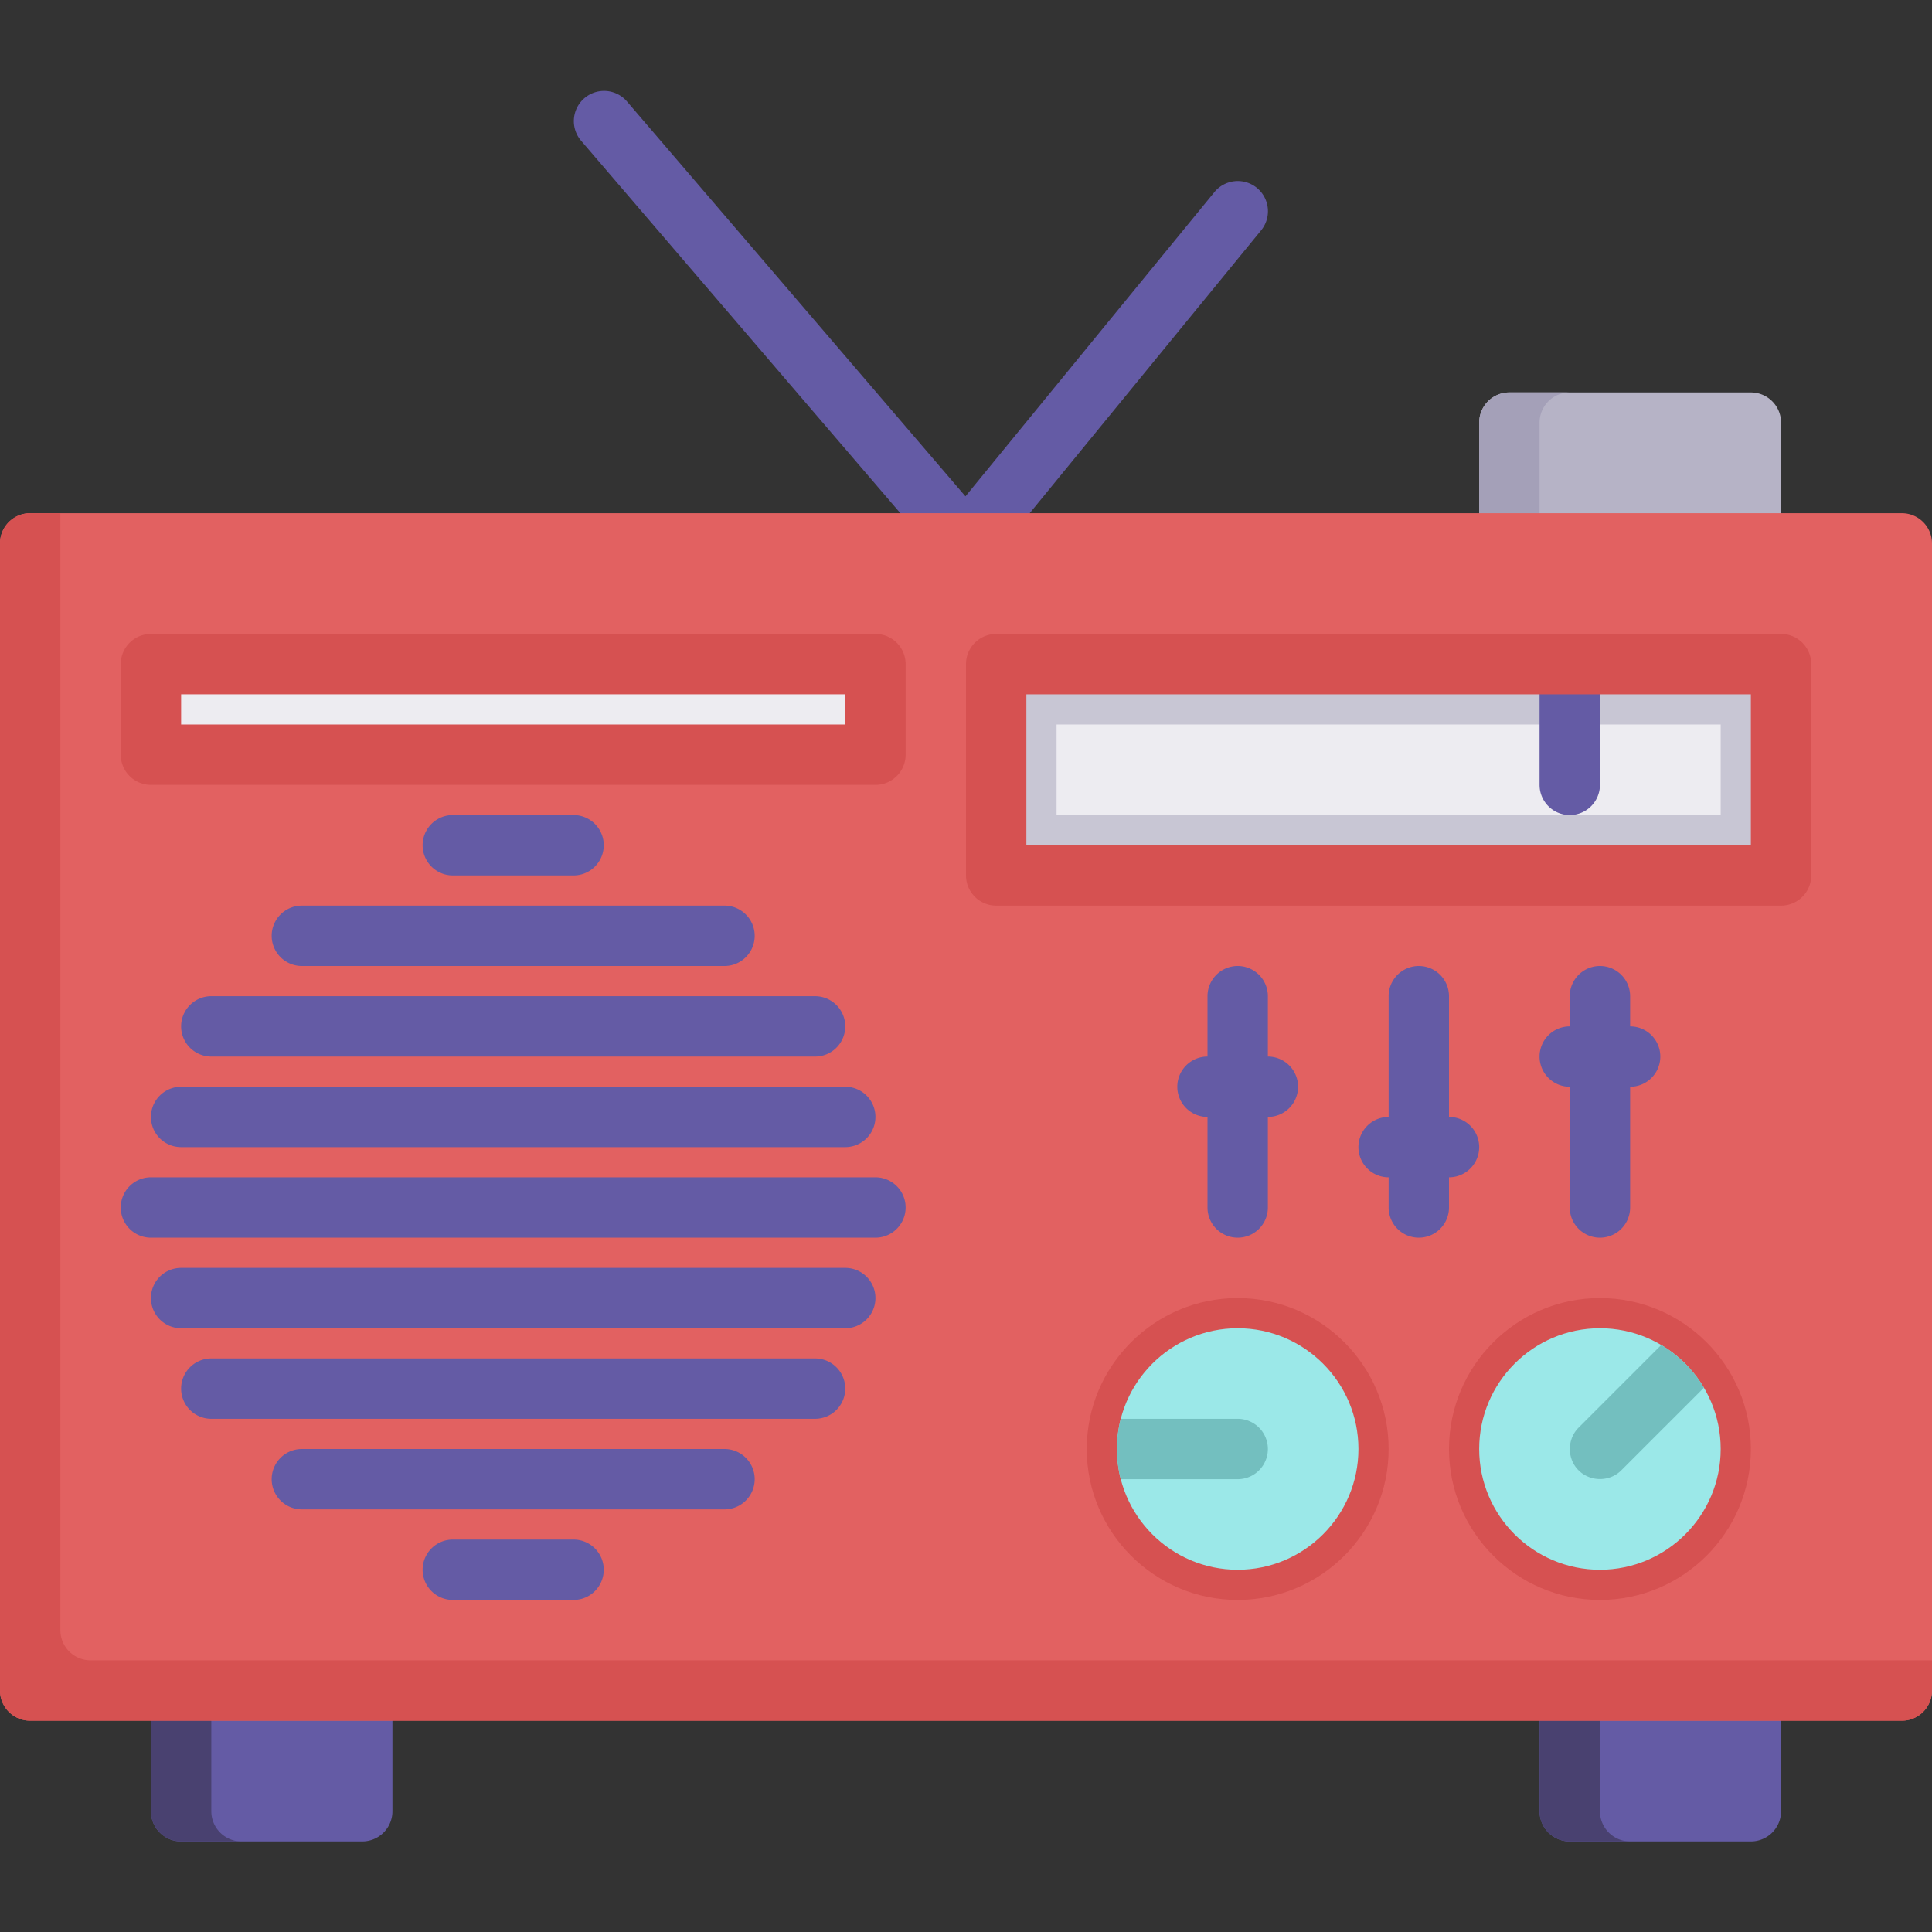 <svg viewBox="0 0 512 512" xmlns="http://www.w3.org/2000/svg"><rect x="0" y="0" width="512" height="512" fill="#333333" stroke="none"/><g><path d="M256 152a8.002 8.002 0 0 1-6.074-2.793l-96-112a8.001 8.001 0 0 1 12.148-10.413l89.783 104.748 65.951-80.607a8 8 0 1 1 12.383 10.132l-72 88a8.003 8.003 0 0 1-6.1 2.934L256 152z" fill="#645ba5"></path><path d="M464 104h-64a8 8 0 0 0-8 8v32a8 8 0 0 0 8 8h64a8 8 0 0 0 8-8v-32a8 8 0 0 0-8-8z" fill="#b6b3c6"></path><path d="M408 144v-32a8 8 0 0 1 8-8h-16a8 8 0 0 0-8 8v32a8 8 0 0 0 8 8h16a8 8 0 0 1-8-8z" fill="#a4a0b8"></path><path d="M96 440H48a8 8 0 0 0-8 8v32a8 8 0 0 0 8 8h48a8 8 0 0 0 8-8v-32a8 8 0 0 0-8-8z" fill="#645ba5"></path><path d="M56 480v-32a8 8 0 0 1 8-8H48a8 8 0 0 0-8 8v32a8 8 0 0 0 8 8h16a8 8 0 0 1-8-8z" fill="#494170"></path><path d="M464 440h-48a8 8 0 0 0-8 8v32a8 8 0 0 0 8 8h48a8 8 0 0 0 8-8v-32a8 8 0 0 0-8-8z" fill="#645ba5"></path><path d="M424 480v-32a8 8 0 0 1 8-8h-16a8 8 0 0 0-8 8v32a8 8 0 0 0 8 8h16a8 8 0 0 1-8-8z" fill="#494170"></path><path d="M504 136H8a8 8 0 0 0-8 8v304a8 8 0 0 0 8 8h496a8 8 0 0 0 8-8V144a8 8 0 0 0-8-8z" fill="#e26161"></path><path d="M24 440a8 8 0 0 1-8-8V136H8a8 8 0 0 0-8 8v304a8 8 0 0 0 8 8h496a8 8 0 0 0 8-8v-8H24z" fill="#d65151"></path><path d="M264 176h208v56H264z" fill="#c8c6d4"></path><path d="M280 192h176v24H280z" fill="#edecf1"></path><path d="M416 216a8 8 0 0 1-8-8v-32a8 8 0 0 1 16 0v32a8 8 0 0 1-8 8z" fill="#645ba5"></path><path d="M472 240H264a8 8 0 0 1-8-8v-56a8 8 0 0 1 8-8h208a8 8 0 0 1 8 8v56a8 8 0 0 1-8 8zm-200-16h192v-40H272v40z" fill="#d65151"></path><path d="M232 328H40a8 8 0 0 1 0-16h192a8 8 0 0 1 0 16zM224 352H48a8 8 0 0 1 0-16h176a8 8 0 0 1 0 16zM216 376H56a8 8 0 0 1 0-16h160a8 8 0 0 1 0 16zM192 400H80a8 8 0 0 1 0-16h112a8 8 0 0 1 0 16zM152 424h-32a8 8 0 0 1 0-16h32a8 8 0 0 1 0 16zM224 304H48a8 8 0 0 1 0-16h176a8 8 0 0 1 0 16zM216 280H56a8 8 0 0 1 0-16h160a8 8 0 0 1 0 16zM192 256H80a8 8 0 0 1 0-16h112a8 8 0 0 1 0 16zM152 232h-32a8 8 0 0 1 0-16h32a8 8 0 0 1 0 16z" fill="#645ba5"></path><path d="M232 168H40a8 8 0 0 0-8 8v24a8 8 0 0 0 8 8h192a8 8 0 0 0 8-8v-24a8 8 0 0 0-8-8z" fill="#d65151"></path><path d="M48 184h176v8H48z" fill="#edecf1"></path><path d="M328 328a8 8 0 0 1-8-8v-56a8 8 0 0 1 16 0v56a8 8 0 0 1-8 8z" fill="#645ba5"></path><path d="M336 296h-16a8 8 0 0 1 0-16h16a8 8 0 0 1 0 16zM376 328a8 8 0 0 1-8-8v-56a8 8 0 0 1 16 0v56a8 8 0 0 1-8 8z" fill="#645ba5"></path><path d="M384 312h-16a8 8 0 0 1 0-16h16a8 8 0 0 1 0 16zM424 328a8 8 0 0 1-8-8v-56a8 8 0 0 1 16 0v56a8 8 0 0 1-8 8z" fill="#645ba5"></path><path d="M432 288h-16a8 8 0 0 1 0-16h16a8 8 0 0 1 0 16z" fill="#645ba5"></path><path d="M424 344c-22.056 0-40 17.944-40 40s17.944 40 40 40 40-17.944 40-40-17.944-40-40-40z" fill="#d65151"></path><path d="M424 352c-17.645 0-32 14.355-32 32s14.355 32 32 32 32-14.355 32-32-14.355-32-32-32z" fill="#9be8e8"></path><path d="m440.242 356.444-21.899 21.899c-2.888 2.888-3.104 7.636-.491 10.775 2.969 3.567 8.524 3.819 11.805.539l21.898-21.899a32.228 32.228 0 0 0-11.313-11.314z" fill="#73bfbf"></path><path d="M328 344c-22.056 0-40 17.944-40 40s17.944 40 40 40 40-17.944 40-40-17.944-40-40-40z" fill="#d65151"></path><path d="M328 352c-17.645 0-32 14.355-32 32s14.355 32 32 32 32-14.355 32-32-14.355-32-32-32z" fill="#9be8e8"></path><path d="M328 376h-30.987c-.661 2.558-1.013 5.239-1.013 8s.352 5.442 1.013 8H328a8 8 0 0 0 0-16z" fill="#73bfbf"></path></g></svg>